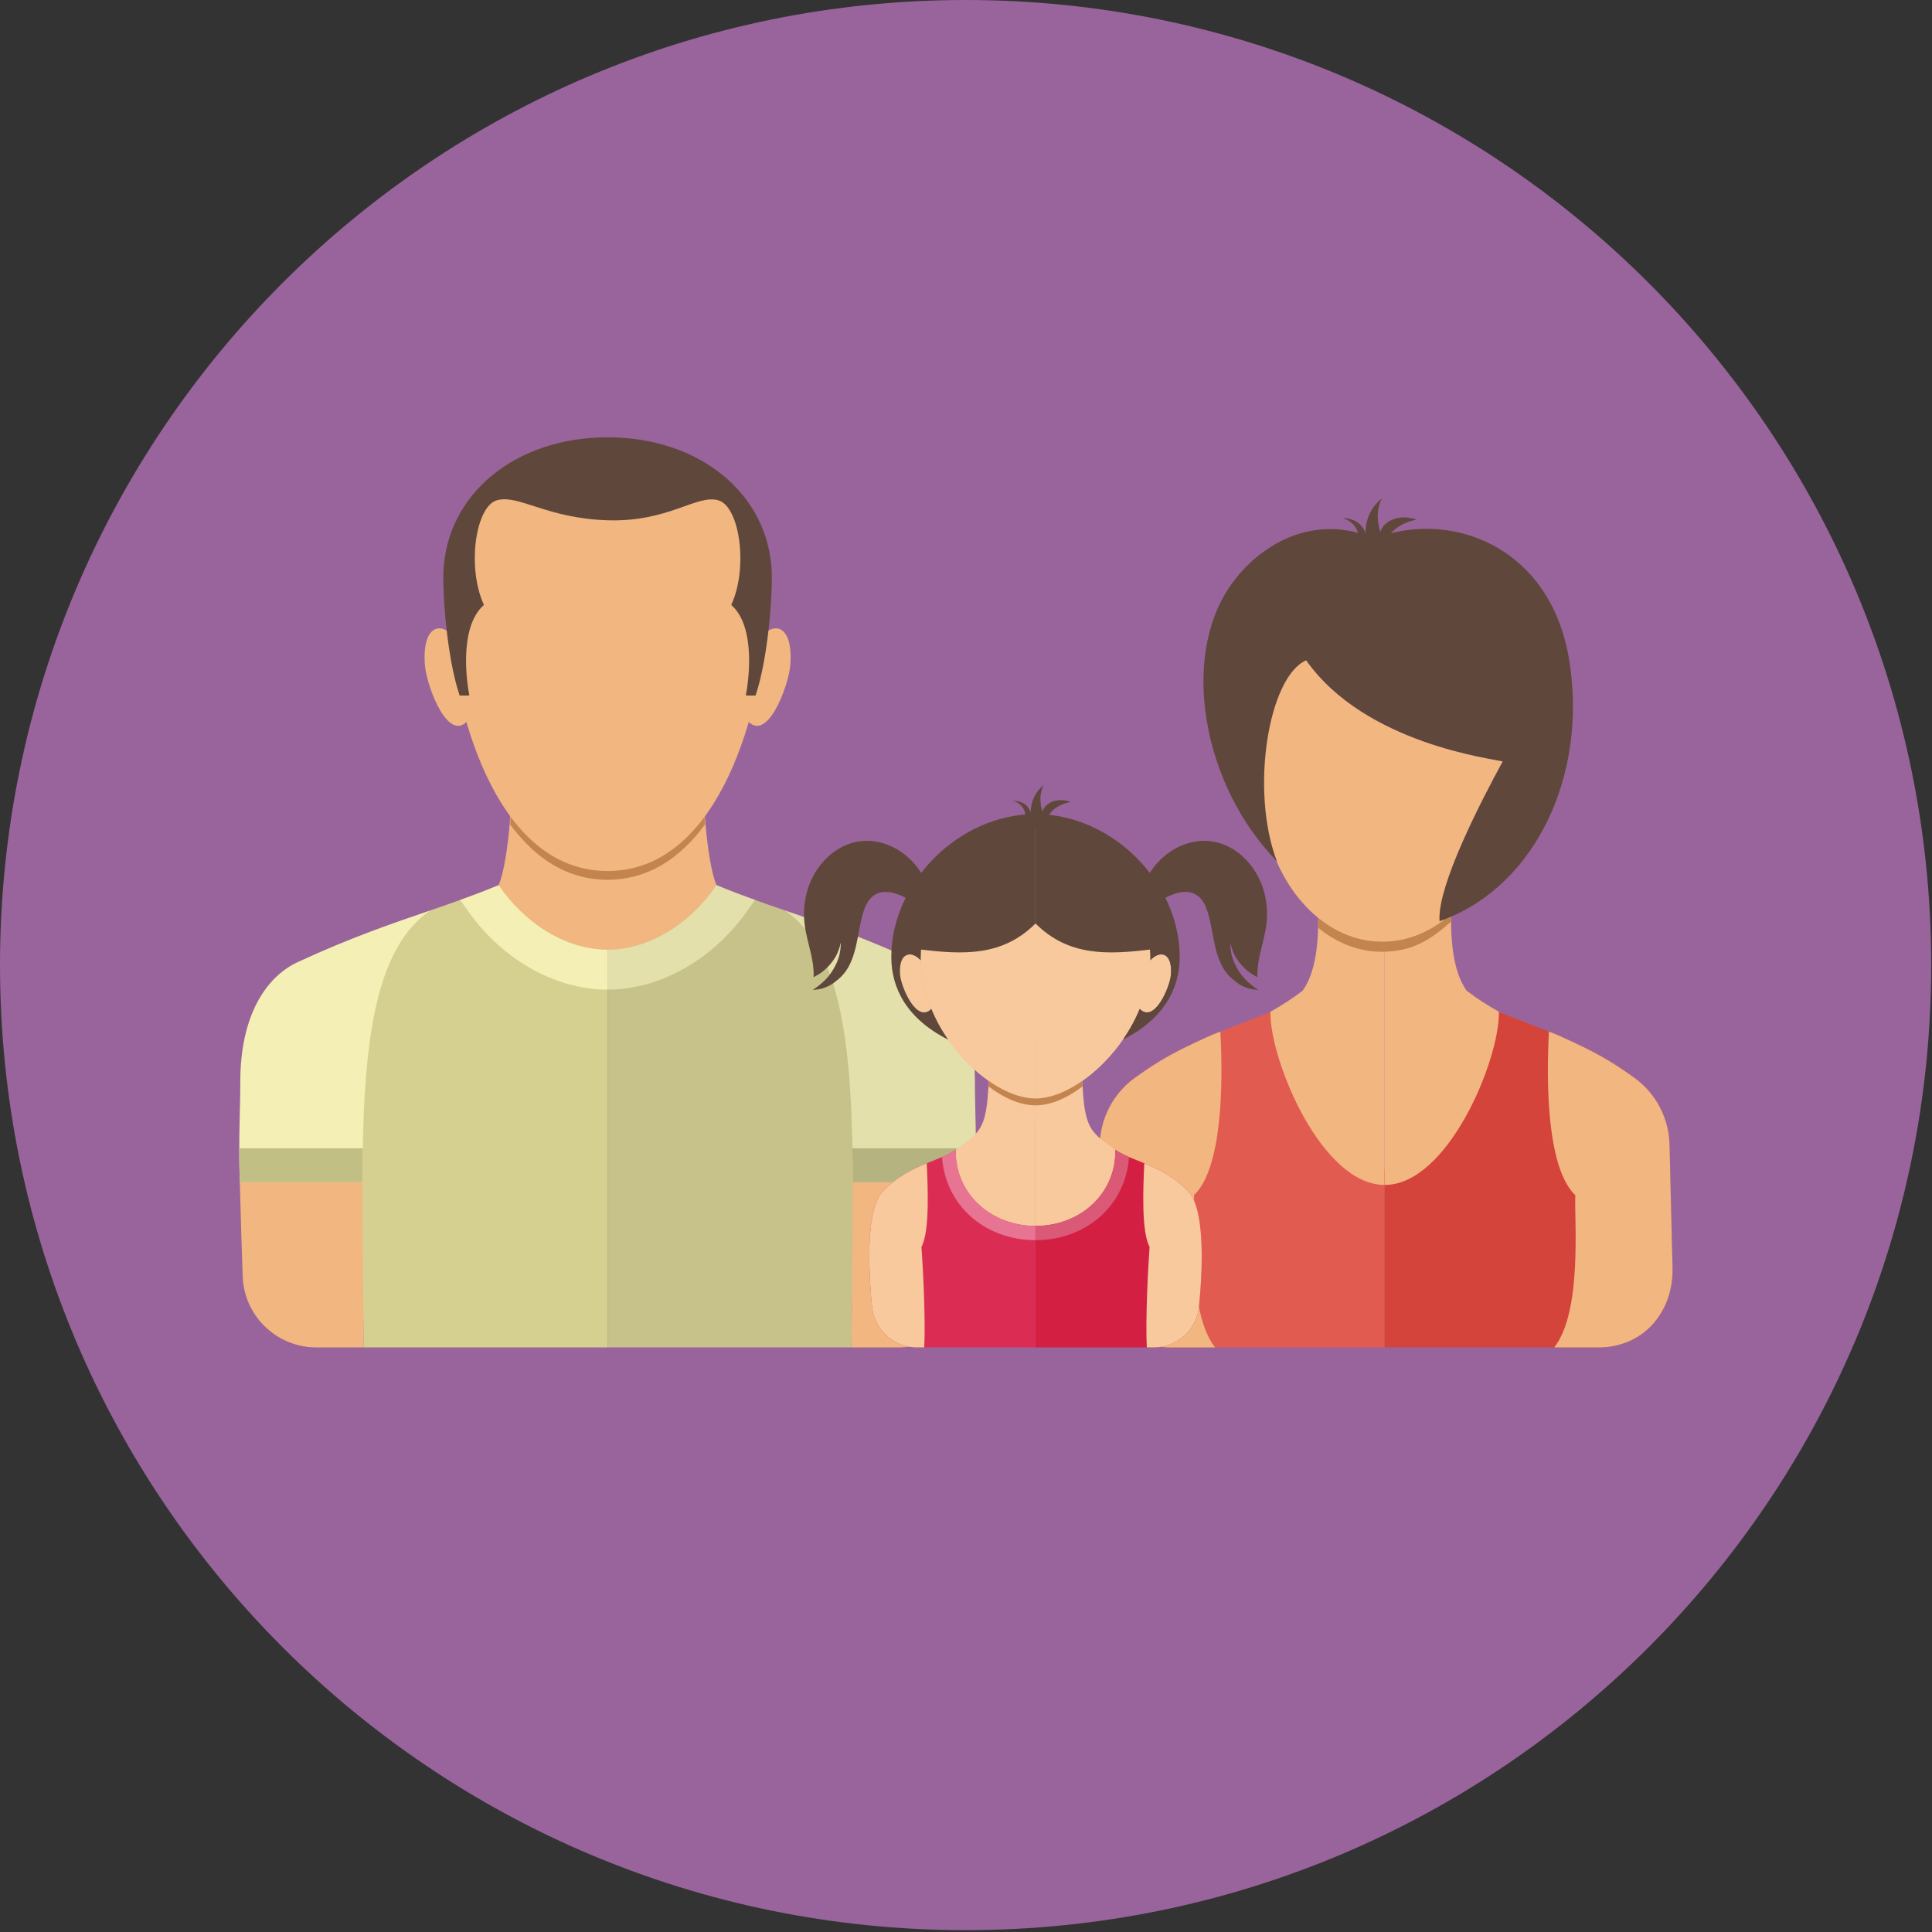 <?xml version="1.0" encoding="UTF-8"?>
<svg width="512px" height="512px" viewBox="0 0 512 512" version="1.1" xmlns="http://www.w3.org/2000/svg" xmlns:xlink="http://www.w3.org/1999/xlink">
    <rect x="0" y="0" width="512" height="512" fill="#333333" stroke="none"/>
    <!-- Generator: Sketch 40.3 (33839) - http://www.bohemiancoding.com/sketch -->
    <title>Group 5</title>
    <desc>Created with Sketch.</desc>
    <defs></defs>
    <g id="Page-1" stroke="none" stroke-width="1" fill="none" fill-rule="evenodd">
        <g id="iPad-Portrait">
            <g id="Group-5">
                <path d="M511.785,255.754 C511.785,397.004 397.219,511.508 255.893,511.508 C114.566,511.508 0,397.004 0,255.754 C0,114.504 114.566,0 255.893,0 C397.219,0 511.785,114.504 511.785,255.754" id="Fill-749" fill="#99649B"></path>
                <path d="M484.549,306.424 L484.549,306.409 L484.549,306.424 M484.549,306.036 C484.549,306.031 484.549,306.036 484.549,306.026 L484.549,306.036" id="Fill-750" fill="#BCBCB7"></path>
                <path d="M132.165,234.574 C126.16,237.084 120.31,239.111 114.12,241.238 C90.888,255.388 95.782,305.906 96.395,357.077 L158.367,357.077 C158.367,357.077 160.131,357.087 161.018,357.077 L161.018,234.081 L132.165,234.574" id="Fill-769" fill="#D5D090"></path>
                <path d="M83.847,357.077 L96.395,357.077 C96.25,344.725 96.026,324.314 96.051,313.258 L63.55,313.258 C63.684,316.968 63.924,327.98 64.322,338.335 C64.726,348.809 73.362,357.077 83.847,357.077" id="Fill-770" fill="#F2B680"></path>
                <path d="M114.12,241.238 C103.994,244.714 92.976,248.44 78.923,254.955 C70.457,258.879 63.679,269.179 63.679,286.681 C63.679,294.107 63.161,302.385 63.55,313.258 L96.051,313.258 C96.131,278.528 98.712,251.598 114.12,241.238" id="Fill-771" fill="#F4EFB5"></path>
                <path d="M63.41,304.312 C63.405,307.106 63.435,310.06 63.55,313.258 L96.051,313.258 C96.056,310.209 96.091,307.241 96.146,304.312 L63.41,304.312" id="Fill-772" fill="#C2BF85"></path>
                <path d="M189.872,234.574 C195.871,237.084 201.727,239.111 207.916,241.238 C230.72,255.179 226.255,305.906 225.637,357.077 L163.669,357.077 C163.669,357.077 161.905,357.087 161.018,357.077 L161.018,234.081 L189.872,234.574" id="Fill-773" fill="#C6C289"></path>
                <path d="M238.19,357.077 L225.637,357.077 C225.786,344.725 226.011,324.314 225.986,313.258 L258.487,313.258 C258.352,316.968 258.113,327.98 257.714,338.335 C257.311,348.809 248.675,357.077 238.19,357.077" id="Fill-774" fill="#F2B680"></path>
                <path d="M207.916,241.238 C218.042,244.714 229.06,248.44 243.113,254.955 C251.58,258.879 258.357,269.179 258.357,286.681 C258.357,294.107 258.875,302.385 258.487,313.258 L225.986,313.258 C225.906,278.528 223.32,251.598 207.916,241.238" id="Fill-775" fill="#E4E0AB"></path>
                <path d="M258.626,304.312 C258.631,307.106 258.601,310.06 258.487,313.258 L225.986,313.258 C225.981,310.209 225.941,307.241 225.891,304.312 L258.626,304.312" id="Fill-776" fill="#B5B480"></path>
                <path d="M135.369,201.03 C136.172,209.128 134.836,228.094 132.165,234.574 C138.843,244.52 149.796,251.687 161.018,251.687 C172.241,251.687 183.194,244.52 189.872,234.574 C187.201,228.094 185.865,209.128 186.667,201.03 L135.369,201.03" id="Fill-777" fill="#F2B680"></path>
                <path d="M200.82,170.065 C204.552,164.183 210.308,165.194 209.431,176.286 C208.993,181.879 203.013,197.867 197.651,190.421 C198.278,180.943 200.82,170.065 200.82,170.065" id="Fill-778" fill="#F2B680"></path>
                <path d="M121.217,170.065 C117.484,164.183 111.728,165.194 112.605,176.286 C113.044,181.879 119.024,197.867 124.381,190.421 C123.758,180.943 121.217,170.065 121.217,170.065" id="Fill-779" fill="#F2B680"></path>
                <path d="M161.018,233.145 C171.782,233.145 180.294,227.392 186.832,218.497 C186.383,211.803 186.299,205.154 186.667,201.03 L135.369,201.03 C135.738,205.154 135.653,211.803 135.205,218.502 C141.743,227.392 150.249,233.145 161.018,233.145" id="Fill-780" fill="#C3844E"></path>
                <path d="M161.018,230.824 C189.049,230.824 200.974,192.767 203.496,163.939 C204.991,146.811 193.31,120.553 161.018,120.553 C128.721,120.553 117.046,146.811 118.541,163.939 C121.062,192.767 132.987,230.824 161.018,230.824" id="Fill-781" fill="#F2B680"></path>
                <path d="M161.018,137.881 C144.857,137.378 137.462,130.972 131.716,132.571 C125.971,134.175 123.698,150.501 128.248,160.313 C121.306,166.424 123.903,181.869 124.381,184.275 C123.723,184.374 123.065,184.325 121.81,184.325 C118.446,174.413 117.29,157.624 117.509,151.682 C118.276,130.928 136.58,115.891 161.018,115.891 C185.456,115.891 203.755,130.928 204.523,151.682 C204.742,157.624 203.586,174.413 200.227,184.325 C198.971,184.325 198.313,184.374 197.651,184.275 C198.134,181.869 200.73,166.424 193.788,160.313 C198.338,150.501 196.061,134.175 190.315,132.571 C184.574,130.972 177.179,138.384 161.018,137.881" id="Fill-782" fill="#5F483B"></path>
                <path d="M132.165,234.574 C128.736,236.008 125.353,237.283 121.934,238.509 L123.379,240.466 C132.404,253.914 146.831,262.266 161.018,262.266 L161.018,251.687 C149.796,251.687 138.843,244.52 132.165,234.574" id="Fill-783" fill="#F4EFB5"></path>
                <path d="M189.872,234.574 C183.194,244.52 172.241,251.687 161.018,251.687 L161.018,262.266 C175.206,262.266 189.627,253.914 198.657,240.466 L200.102,238.509 C196.684,237.283 193.3,236.008 189.872,234.574" id="Fill-784" fill="#E4E0AB"></path>
                <path d="M291.446,303.879 C291.446,296.587 294.969,289.744 300.915,285.516 C307.617,280.744 311.384,278.722 320.09,274.748 C322.393,273.657 334.522,269.149 336.68,268.128 C340.666,273.328 360.6,305.378 366.948,309.871 L366.948,357.082 L310.258,357.082 C298.652,357.082 290.649,348.102 290.649,336.507 L291.446,303.879" id="Fill-785" fill="#E15B51"></path>
                <path d="M349.273,235.465 C349.248,239.086 349.562,244.386 349.108,249.66 C348.699,254.367 347.673,259.059 345.231,262.535 C342.48,264.642 339.605,266.475 336.68,268.128 L336.67,268.452 C336.67,281.297 350.234,314.005 366.948,314.025 L366.948,235.465 L349.273,235.465" id="Fill-786" fill="#F2B680"></path>
                <path d="M442.45,303.879 C442.45,296.587 438.927,289.744 432.982,285.516 C426.279,280.744 422.512,278.722 413.806,274.748 C411.504,273.657 399.38,269.149 397.222,268.128 C393.23,273.328 373.297,305.378 366.948,309.871 L366.948,357.082 L423.643,357.082 C435.244,357.082 443.248,348.102 443.248,336.507 L442.45,303.879" id="Fill-787" fill="#D5443B"></path>
                <path d="M417.479,316.744 C410.074,309.681 409.705,287.762 410.492,273.373 C412.012,273.976 413.223,274.469 413.806,274.748 C422.512,278.722 426.279,280.744 432.982,285.516 C438.927,289.744 442.45,296.587 442.455,303.879 L443.248,336.507 C443.248,348.102 435.244,357.082 423.643,357.082 L411.893,357.082 C419.437,347.454 417.155,322.915 417.479,316.744" id="Fill-788" fill="#F2B680"></path>
                <path d="M384.624,235.465 C384.654,239.086 384.335,244.386 384.789,249.66 C385.197,254.367 386.224,259.059 388.666,262.535 C391.421,264.642 394.297,266.475 397.222,268.128 L397.227,268.452 C397.227,281.297 383.667,314.005 366.948,314.025 L366.948,235.465 L384.624,235.465" id="Fill-789" fill="#F2B680"></path>
                <path d="M349.317,245.87 C354.261,249.889 360.091,252.275 366.35,252.225 C373.257,252.165 378.25,249.949 384.549,244.211 C384.435,232.891 387.873,235.465 349.273,235.465 C349.253,238.13 349.427,242.025 349.317,245.87" id="Fill-790" fill="#C3844E"></path>
                <path d="M338.394,228.249 L338.21,228.054 C343.711,240.884 354.251,249.561 366.35,249.561 C372.415,249.561 378.091,247.379 382.93,243.589 C382.461,243.768 381.988,243.947 381.509,244.112 C380.802,234.878 392.722,211.917 398.253,201.797 L398.253,201.787 C396.17,201.104 361.88,197.299 346.163,174.981 C342.52,174.179 339.68,174.652 338.185,177.128 C334.093,190.605 330.381,214.039 338.394,228.249" id="Fill-791" fill="#F2B680"></path>
                <path d="M338.21,228.054 L338.394,228.249 C331.248,209.532 336.102,179.379 346.163,174.981 C361.88,197.299 396.17,201.104 398.253,201.787 L398.253,201.792 C392.722,211.912 380.802,234.878 381.509,244.112 C381.988,243.947 382.461,243.768 382.93,243.589 C407.159,234.225 420.748,205.169 415.864,174.971 C410.891,144.186 383.647,134.952 364.217,142.767 C348.819,135.903 333.894,143.713 325.836,155.552 C312.924,174.533 318.695,207.908 338.21,228.054" id="Fill-792" fill="#5F483B"></path>
                <path d="M363.659,146.397 C362.159,147.214 361.412,147.777 361.242,149.61 C361.128,148.146 360.246,145.232 360.116,143.768 C360.301,140.431 358.816,138.309 355.826,137.283 C358.731,137.353 360.899,138.653 361.88,141.233 C361.791,137.731 363.445,134.235 366.206,132.078 C364.536,135.45 365.144,138.742 365.782,141.008 C366.535,138.394 370.262,135.968 375.46,137.701 C370.955,138.568 367.875,141.138 367.486,143.768 C367.347,144.719 367.317,144.759 366.42,145.142 C365.498,145.541 364.541,145.914 363.659,146.397" id="Fill-793" fill="#5F483B"></path>
                <path d="M316.418,316.744 C323.823,309.681 324.197,287.762 323.404,273.373 C321.884,273.976 320.673,274.469 320.09,274.748 C311.384,278.722 307.617,280.744 300.915,285.516 C294.969,289.744 291.446,296.587 291.446,303.879 L290.649,336.507 C290.649,348.102 298.652,357.082 310.253,357.082 L322.004,357.082 C314.464,347.454 316.742,322.915 316.418,316.744" id="Fill-794" fill="#F2B680"></path>
                <path d="M274.568,219.303 C273.397,219.946 272.814,220.384 272.679,221.819 C272.589,220.673 271.897,218.392 271.797,217.246 C271.942,214.637 270.78,212.973 268.438,212.171 C270.711,212.226 272.41,213.242 273.177,215.259 C273.108,212.52 274.403,209.781 276.561,208.097 C275.256,210.732 275.734,213.312 276.232,215.085 C276.82,213.038 279.735,211.14 283.807,212.5 C280.279,213.177 277.867,215.189 277.563,217.246 C277.453,217.994 277.433,218.018 276.731,218.322 C276.008,218.636 275.26,218.93 274.568,219.303" id="Fill-795" fill="#5F483B"></path>
                <path d="M244.718,255.338 C242.117,251.652 238.02,251.832 238.548,258.336 C238.818,261.614 242.929,271.331 246.791,267.391 C246.427,261.838 244.718,255.338 244.718,255.338" id="Fill-796" fill="#F7C99C"></path>
                <path d="M274.423,219.727 C257.61,219.727 243.985,235.102 243.985,254.068 C243.985,273.034 262.035,291.114 274.423,291.114 C286.817,291.114 304.861,273.034 304.861,254.068 C304.861,235.102 291.237,219.727 274.423,219.727" id="Fill-797" fill="#F2B680"></path>
                <path d="M253.249,304.721 C248.301,308.088 240.656,308.606 233.819,315.907 C229.698,320.305 229.962,335.078 231.113,346.354 C231.736,352.46 236.879,357.082 243.019,357.082 L274.423,357.082 L274.423,297.275 L253.249,304.721" id="Fill-798" fill="#DB2D54"></path>
                <path d="M243.019,357.082 L244.932,357.082 C245.321,349.755 244.583,335.496 244.195,330.436 C246.427,326.277 245.879,314.657 245.6,308.282 C241.837,309.816 237.701,311.758 233.819,315.907 C229.698,320.305 229.962,335.078 231.113,346.354 C231.736,352.46 236.879,357.082 243.019,357.082" id="Fill-799" fill="#F7C99C"></path>
                <path d="M262.06,275.256 C262.04,278.528 262.264,283.304 261.945,288.061 C261.661,292.309 261.382,296.822 259.234,299.675 C257.605,301.837 255.297,303.232 253.249,304.721 L253.244,305.015 C253.244,316.599 262.732,324.872 274.423,324.892 L274.423,275.256 L262.06,275.256" id="Fill-800" fill="#F7C99C"></path>
                <path d="M253.274,305.015 L253.279,304.721 C252.193,305.458 250.962,306.051 249.656,306.618 C250.488,319.244 260.794,328.633 274.423,328.663 L274.423,324.892 C262.742,324.857 253.274,316.59 253.274,305.015" id="Fill-801" fill="#E67492"></path>
                <path d="M295.597,304.721 C300.546,308.088 308.19,308.606 315.027,315.907 C319.148,320.305 318.889,335.078 317.733,346.354 C317.11,352.46 311.967,357.082 305.828,357.082 L274.423,357.082 L274.423,297.275 L295.597,304.721" id="Fill-802" fill="#D32042"></path>
                <path d="M305.828,357.082 L303.914,357.082 C303.531,349.755 304.263,335.496 304.652,330.436 C302.419,326.277 302.968,314.657 303.247,308.282 C307.014,309.816 311.145,311.758 315.027,315.907 C319.148,320.305 318.889,335.078 317.733,346.354 C317.11,352.46 311.967,357.082 305.828,357.082" id="Fill-803" fill="#F7C99C"></path>
                <path d="M286.787,275.256 C286.807,278.528 286.583,283.304 286.901,288.061 C287.191,292.309 287.465,296.822 289.612,299.675 C291.242,301.837 293.549,303.232 295.597,304.721 L295.602,305.015 C295.602,316.599 286.114,324.872 274.423,324.892 L274.423,275.256 L286.787,275.256" id="Fill-804" fill="#F7C99C"></path>
                <path d="M295.577,305.015 L295.572,304.721 C296.654,305.458 297.885,306.051 299.195,306.618 C298.358,319.244 288.053,328.633 274.423,328.663 L274.423,324.892 C286.104,324.857 295.577,316.59 295.577,305.015" id="Fill-805" fill="#DA5977"></path>
                <path d="M274.423,292.927 C278.375,292.927 282.75,291.059 286.897,287.891 C286.593,283.19 286.807,278.488 286.787,275.256 L262.06,275.256 C262.04,278.488 262.254,283.195 261.95,287.896 C266.096,291.059 270.467,292.927 274.423,292.927" id="Fill-806" fill="#C3844E"></path>
                <path d="M243.985,254.068 C243.985,273.034 262.035,291.114 274.423,291.114 L274.423,219.727 C257.61,219.727 243.985,235.102 243.985,254.068" id="Fill-807" fill="#F7C99C"></path>
                <path d="M274.423,215.742 L274.423,244.729 C265.648,253.52 255.178,252.972 244.07,251.642 C244.025,252.424 243.98,253.246 243.98,254.073 L243.98,254.481 C241.464,251.737 238.08,252.375 238.539,258.331 C238.813,261.579 242.929,271.336 246.811,267.351 C248.002,270.235 249.512,272.984 251.246,275.5 C240.323,270.006 236.206,261.858 236.206,253.66 C236.206,233.787 254.171,215.742 274.423,215.742" id="Fill-808" fill="#5F483B"></path>
                <path d="M304.134,255.338 C306.73,251.652 310.826,251.832 310.298,258.336 C310.034,261.614 305.923,271.331 302.056,267.391 C302.419,261.838 304.134,255.338 304.134,255.338" id="Fill-809" fill="#F7C99C"></path>
                <path d="M304.861,254.068 C304.861,273.034 286.817,291.114 274.423,291.114 L274.423,219.727 C291.237,219.727 304.861,235.102 304.861,254.068" id="Fill-810" fill="#F7C99C"></path>
                <path d="M274.423,215.742 L274.423,244.729 C283.199,253.52 293.669,252.972 304.777,251.642 C304.821,252.424 304.871,253.246 304.871,254.073 L304.871,254.481 C307.383,251.737 310.767,252.375 310.308,258.331 C310.034,261.579 305.923,271.336 302.036,267.351 C300.845,270.235 299.34,272.984 297.601,275.5 C308.524,270.006 312.64,261.858 312.64,253.66 C312.64,233.787 294.675,215.742 274.423,215.742" id="Fill-811" fill="#5F483B"></path>
                <path d="M329.444,258.904 C327.804,256.932 326.708,254.606 326.334,252.793 C325.961,250.975 326.045,249.77 326.045,249.77 C326.045,249.77 326.22,250.985 326.927,252.599 C327.635,254.217 329.07,256.08 330.844,257.48 C331.612,258.072 332.429,258.541 333.231,258.964 C333.002,253.55 335.519,248.694 335.758,243.26 C336.032,237.149 333.869,231.093 329.284,226.929 C319.627,218.163 306.162,224.573 302.699,235.729 C302.405,237.114 302.29,238.359 302.255,239.261 C302.335,241.114 302.499,242.219 302.499,242.219 C302.499,242.219 303.421,241.592 304.836,240.396 C310.009,236.681 317.135,233.274 319.861,241.153 C322.029,247.409 321.291,255.622 327.286,259.98 C328.447,261.036 329.728,261.529 330.705,261.898 C331.612,262.162 332.529,262.286 333.46,262.336 C332.06,261.434 330.645,260.319 329.444,258.904" id="Fill-812" fill="#5F483B"></path>
                <path d="M219.403,258.904 C221.042,256.932 222.138,254.606 222.512,252.793 C222.886,250.975 222.801,249.77 222.801,249.77 C222.801,249.77 222.627,250.985 221.919,252.599 C221.212,254.217 219.776,256.08 218.002,257.48 C217.235,258.072 216.418,258.541 215.615,258.964 C215.85,253.55 213.328,248.694 213.089,243.26 C212.815,237.149 214.977,231.093 219.567,226.929 C229.22,218.163 242.685,224.573 246.148,235.729 C246.442,237.114 246.557,238.359 246.592,239.261 C246.512,241.114 246.352,242.219 246.352,242.219 C246.352,242.219 245.425,241.592 244.01,240.396 C238.838,236.681 231.711,233.274 228.986,241.153 C226.818,247.409 227.555,255.622 221.565,259.98 C220.399,261.036 219.124,261.529 218.147,261.898 C217.235,262.162 216.323,262.286 215.391,262.336 C216.786,261.434 218.202,260.319 219.403,258.904" id="Fill-813" fill="#5F483B"></path>
            </g>
        </g>
    </g>
</svg>